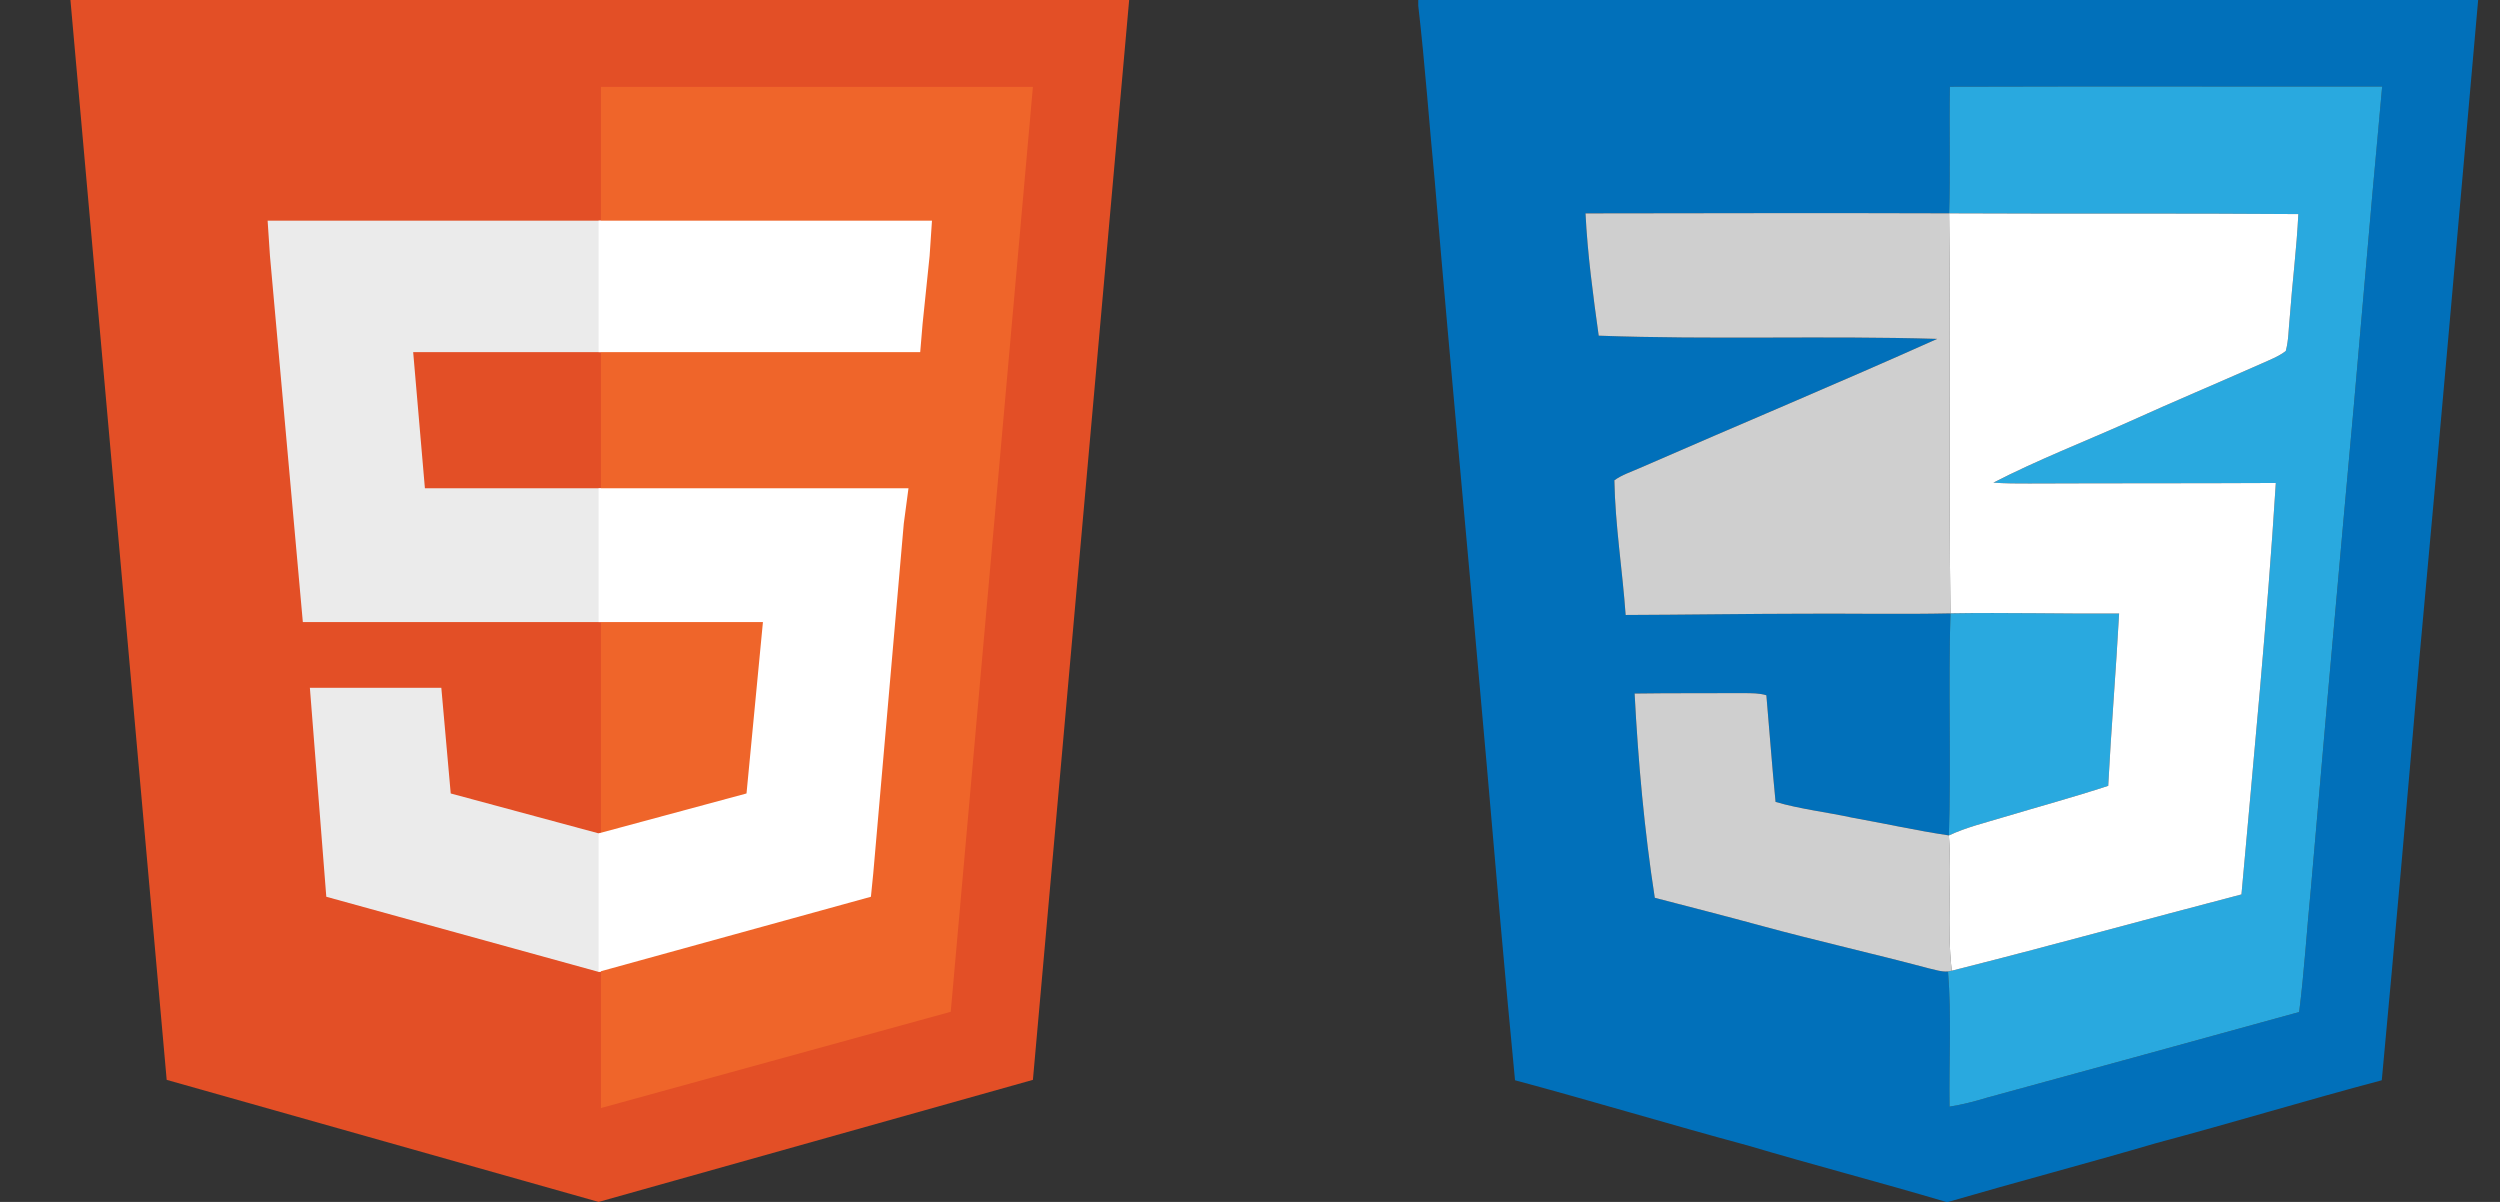 <svg width="104" height="50" viewBox="0 0 104 50" fill="none" xmlns="http://www.w3.org/2000/svg">
    <rect x="0" y="0" width="104" height="50" fill="#333333" stroke="none"/>
    <path d="M6.934 44.922L2.93 0H46.973L42.969 44.922L24.902 50" fill="#E34F26"/>
    <path d="M25 46.094L39.551 42.09L42.969 3.613H25" fill="#EF652A"/>
    <path d="M25 20.312H17.676L17.188 14.648H25V9.18H24.902H11.133L11.23 10.645L12.598 25.879H25V20.312ZM25 34.668H24.902L18.75 33.008L18.359 28.613H15.43H12.891L13.574 37.305L24.902 40.43H25V34.668Z" fill="#EBEBEB"/>
    <path d="M24.902 20.312V25.879H31.738L31.055 33.008L24.902 34.668V40.43L36.23 37.305L36.328 36.328L37.598 21.777L37.793 20.312H36.23H24.902ZM24.902 9.18V12.598V14.648H38.281L38.379 13.477L38.672 10.645L38.77 9.18H24.902Z" fill="white"/>
    <path d="M59 0.001C73.697 0 88.394 -0.001 103.091 0.001C102.282 9.142 101.486 18.283 100.643 27.421C100.143 33.262 99.627 39.102 99.082 44.939C95.946 45.77 92.841 46.717 89.706 47.551C86.826 48.396 83.923 49.161 81.042 50H80.957C78.216 49.185 75.447 48.467 72.705 47.652C69.47 46.78 66.262 45.807 63.025 44.939C62.603 40.564 62.223 36.186 61.847 31.809C61.139 23.721 60.369 15.638 59.688 7.549C59.452 5.114 59.282 2.672 59 0.243V0.001ZM81.115 3.607C81.084 5.363 81.138 7.121 81.084 8.875C76.042 8.857 70.998 8.871 65.957 8.876C66.043 10.581 66.271 12.273 66.506 13.963C71.197 14.138 75.894 13.957 80.585 14.098C76.481 15.939 72.327 17.673 68.205 19.475C67.852 19.632 67.474 19.751 67.158 19.981C67.192 21.853 67.494 23.715 67.627 25.583C70.128 25.574 72.627 25.534 75.127 25.53C77.13 25.519 79.135 25.559 81.139 25.515C81.043 28.594 81.169 31.676 81.075 34.754C79.726 34.554 78.395 34.254 77.052 34.015C75.993 33.784 74.908 33.664 73.864 33.361C73.716 31.884 73.612 30.401 73.481 28.923C73.179 28.83 72.859 28.839 72.547 28.834C71.032 28.843 69.516 28.829 68 28.852C68.148 31.694 68.404 34.532 68.839 37.347C70.333 37.737 71.829 38.119 73.321 38.525C75.606 39.147 77.919 39.665 80.207 40.276C80.48 40.334 80.754 40.435 81.037 40.412C81.189 42.281 81.072 44.162 81.1 46.037C81.628 45.952 82.147 45.821 82.656 45.664C86.989 44.487 91.316 43.289 95.645 42.1C95.861 40.397 95.962 38.683 96.132 36.976C96.582 31.787 97.036 26.598 97.508 21.41C98.062 15.476 98.54 9.534 99.098 3.6C93.103 3.605 87.109 3.588 81.115 3.607Z" fill="#0170BA"/>
    <path d="M81.115 3.607C87.109 3.588 93.103 3.605 99.098 3.6C98.541 9.534 98.062 15.476 97.508 21.41C97.036 26.598 96.582 31.787 96.132 36.976C95.962 38.683 95.861 40.397 95.645 42.1C91.316 43.289 86.989 44.487 82.656 45.664C82.147 45.821 81.628 45.952 81.1 46.037C81.072 44.162 81.189 42.281 81.037 40.412C81.076 40.404 81.154 40.388 81.193 40.381C85.222 39.369 89.224 38.256 93.245 37.208C93.753 31.506 94.317 25.806 94.674 20.092C91.255 20.11 87.835 20.099 84.416 20.114C83.918 20.116 83.42 20.114 82.925 20.078C84.764 19.131 86.7 18.38 88.588 17.535C90.401 16.713 92.236 15.943 94.055 15.136C94.406 14.975 94.78 14.841 95.088 14.601C95.209 14.156 95.203 13.69 95.251 13.235C95.355 11.79 95.541 10.352 95.611 8.906C90.769 8.867 85.927 8.901 81.084 8.875C81.138 7.121 81.084 5.363 81.115 3.607Z" fill="#29A9DF"/>
    <path d="M81.139 25.516C83.477 25.476 85.816 25.539 88.155 25.523C88.024 27.914 87.826 30.301 87.702 32.691C86.269 33.16 84.813 33.556 83.368 33.989C82.598 34.224 81.807 34.41 81.074 34.754C81.169 31.676 81.043 28.594 81.139 25.516Z" fill="#29A9DF"/>
    <path d="M65.957 8.877C70.999 8.871 76.042 8.857 81.084 8.875C81.149 14.423 81.067 19.971 81.139 25.516C79.135 25.559 77.13 25.52 75.127 25.53C72.627 25.534 70.128 25.574 67.627 25.583C67.494 23.715 67.192 21.853 67.158 19.981C67.474 19.751 67.852 19.633 68.205 19.475C72.327 17.673 76.482 15.939 80.586 14.098C75.895 13.957 71.197 14.138 66.506 13.964C66.271 12.274 66.043 10.581 65.957 8.877Z" fill="#CFCFCF"/>
    <path d="M68 28.852C69.516 28.829 71.032 28.843 72.547 28.834C72.859 28.839 73.179 28.83 73.481 28.923C73.612 30.401 73.716 31.884 73.864 33.361C74.908 33.664 75.993 33.784 77.052 34.015C78.395 34.254 79.726 34.554 81.075 34.754C81.204 36.628 80.978 38.514 81.193 40.381C81.155 40.389 81.076 40.404 81.037 40.412C80.755 40.435 80.48 40.334 80.208 40.276C77.919 39.665 75.606 39.147 73.321 38.526C71.829 38.119 70.333 37.737 68.839 37.348C68.404 34.532 68.149 31.694 68 28.852Z" fill="#CFCFCF"/>
    <path d="M81.084 8.875C85.927 8.901 90.769 8.867 95.611 8.906C95.541 10.352 95.355 11.79 95.251 13.235C95.203 13.69 95.209 14.156 95.088 14.601C94.78 14.841 94.406 14.975 94.055 15.136C92.236 15.943 90.401 16.713 88.588 17.535C86.7 18.38 84.764 19.131 82.924 20.078C83.42 20.114 83.918 20.116 84.416 20.114C87.835 20.099 91.255 20.11 94.674 20.092C94.317 25.806 93.753 31.506 93.245 37.208C89.224 38.256 85.222 39.369 81.193 40.381C80.978 38.514 81.204 36.628 81.075 34.754C81.807 34.41 82.598 34.224 83.368 33.989C84.813 33.556 86.269 33.16 87.702 32.691C87.826 30.301 88.025 27.914 88.155 25.523C85.816 25.539 83.477 25.476 81.139 25.515C81.067 19.97 81.149 14.423 81.084 8.875Z" fill="white"/>
</svg>
